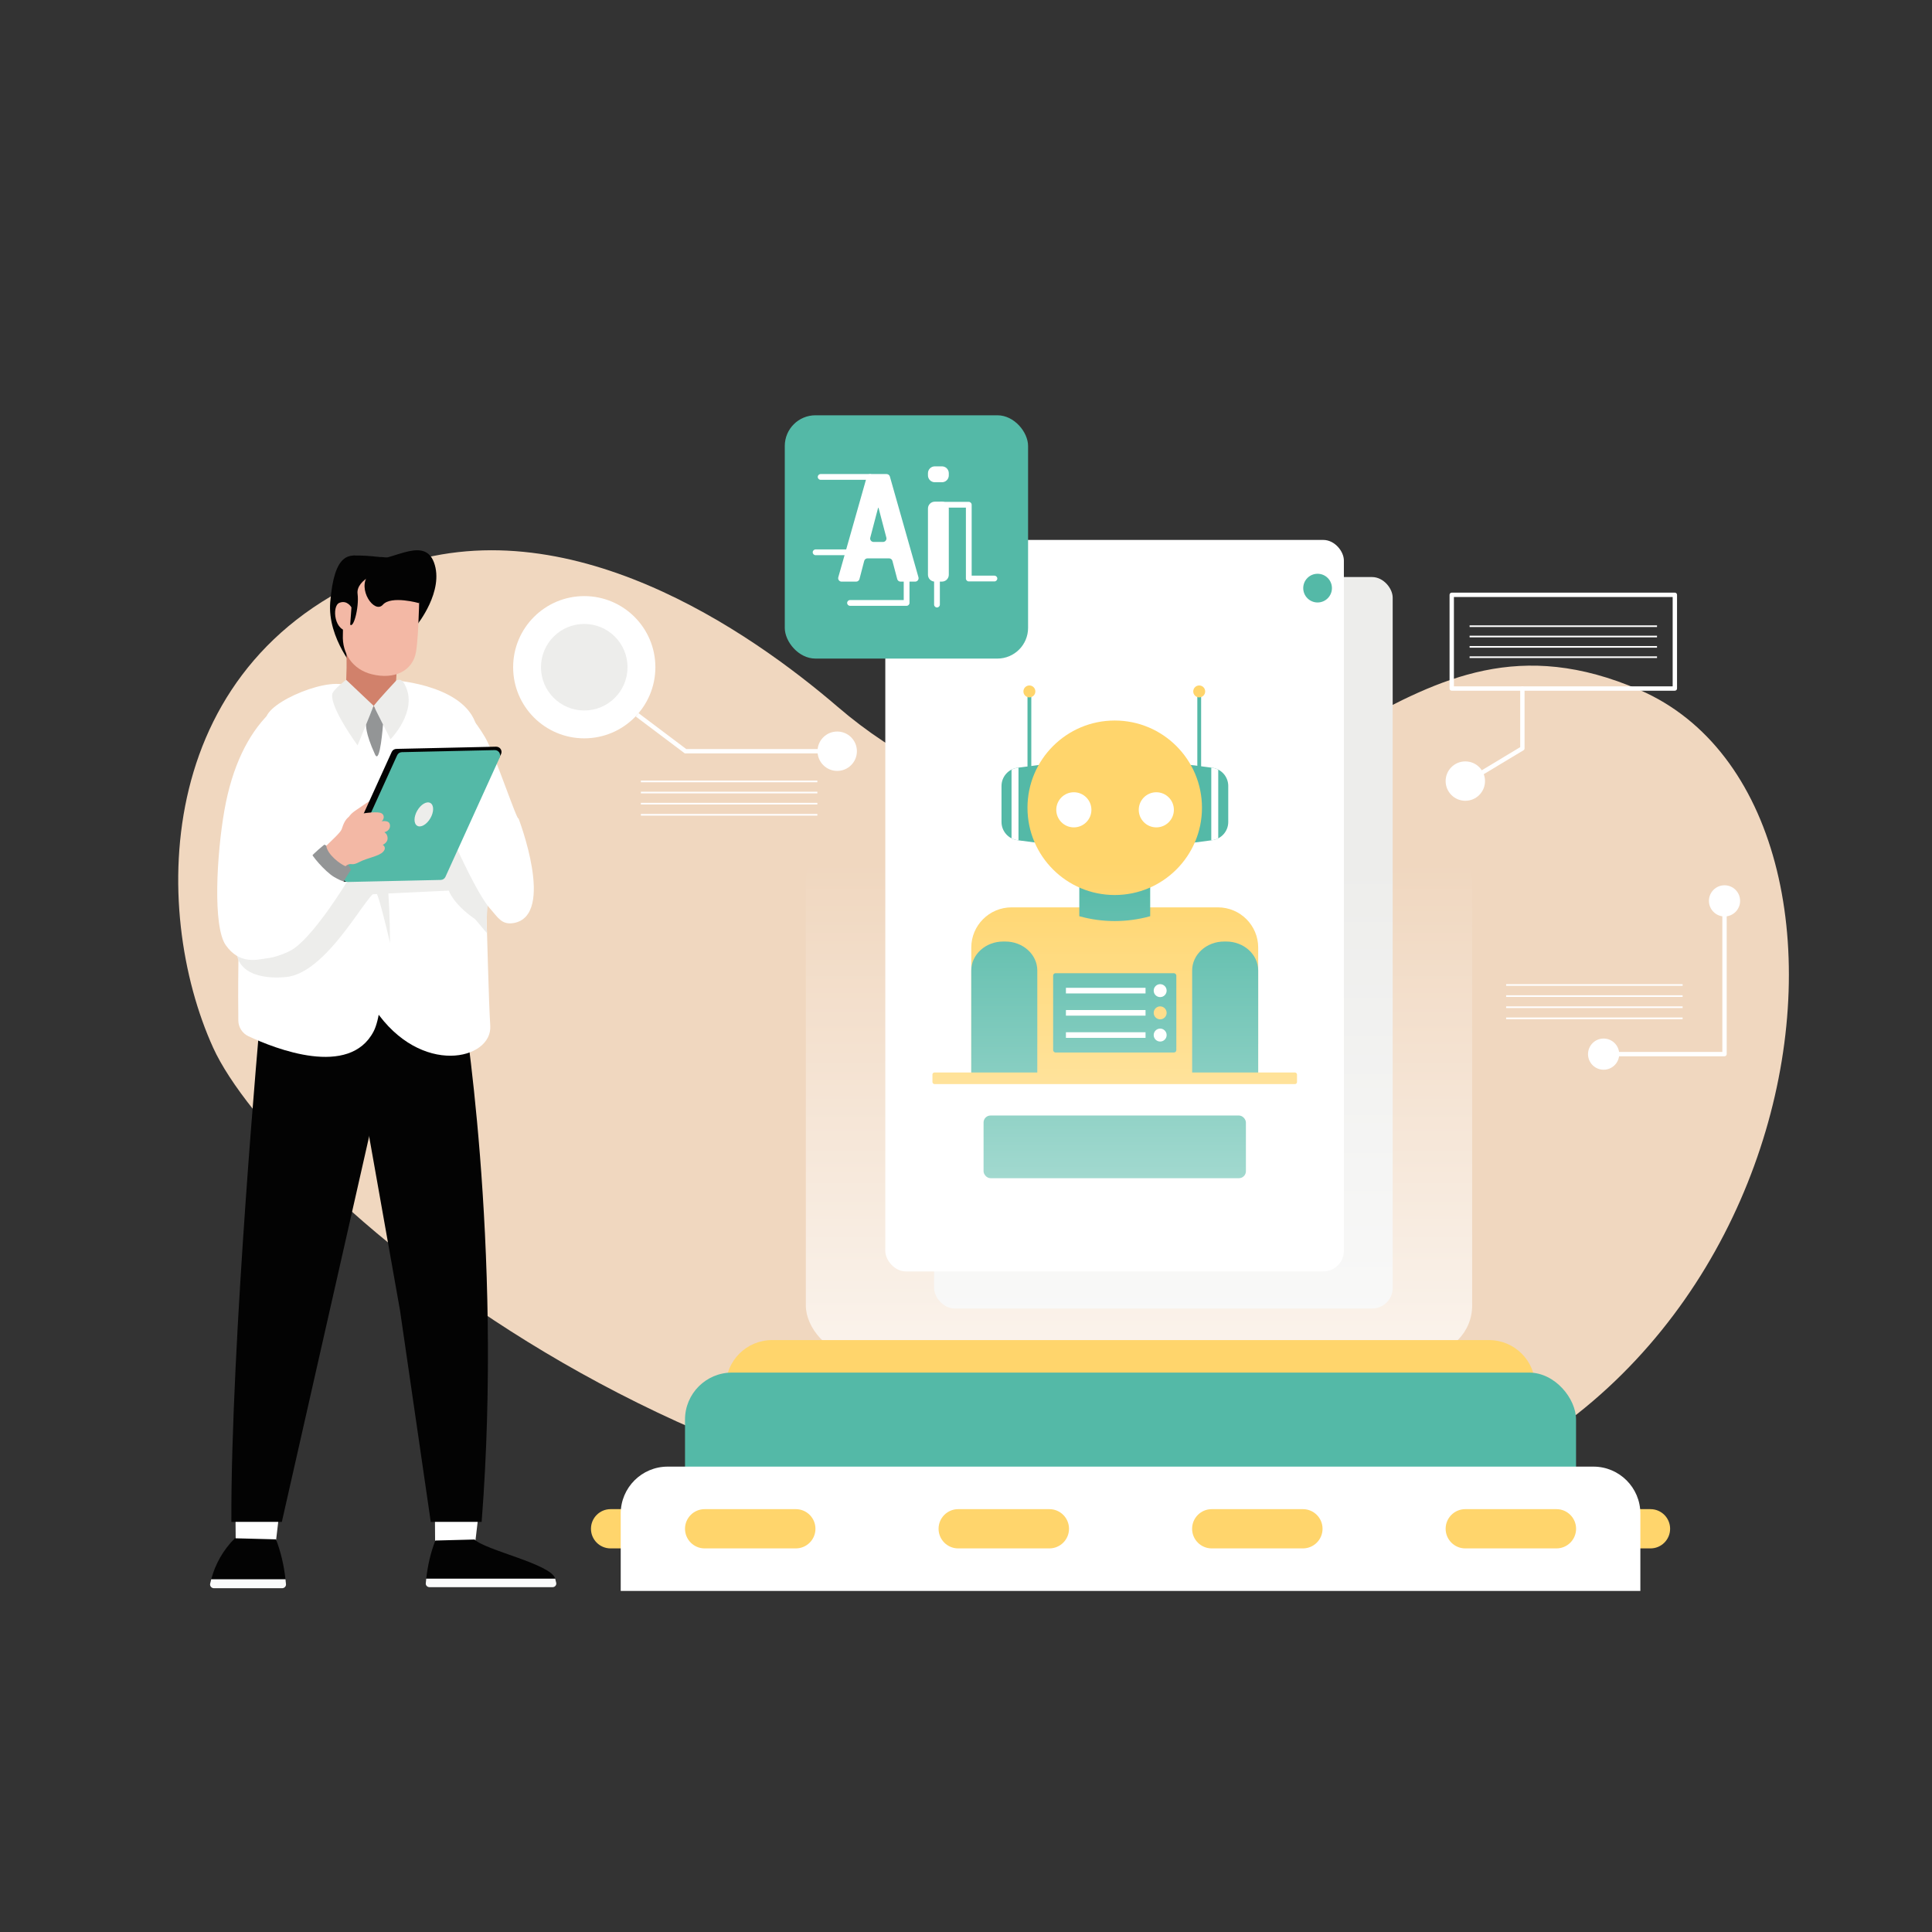 <?xml version="1.0" encoding="UTF-8"?>
<svg xmlns="http://www.w3.org/2000/svg" xmlns:xlink="http://www.w3.org/1999/xlink" viewBox="0 0 1000 1000">
  <rect x="0" y="0" width="1000" height="1000" fill="#333333" stroke="none"/>
  <defs>
    <style>
      .cls-1 {
        fill: url(#linear-gradient);
      }

      .cls-1, .cls-2, .cls-3, .cls-4, .cls-5, .cls-6, .cls-7, .cls-8, .cls-9, .cls-10, .cls-11, .cls-12, .cls-13 {
        stroke-width: 0px;
      }

      .cls-2 {
        fill: #f0d7bf;
      }

      .cls-3 {
        fill: #939596;
      }

      .cls-4 {
        fill: #030303;
      }

      .cls-5 {
        fill: #a8daea;
      }

      .cls-6 {
        fill: #ffd56c;
      }

      .cls-7 {
        fill: #fff;
      }

      .cls-8 {
        fill: #54b9a7;
      }

      .cls-9 {
        fill: #f9f8f3;
      }

      .cls-10 {
        fill: #f3b8a5;
      }

      .cls-11 {
        fill: #d1816b;
      }

      .cls-12 {
        fill: #fafbfb;
      }

      .cls-13 {
        fill: #ededeb;
      }
    </style>
    <linearGradient id="linear-gradient" x1="589.54" y1="446.94" x2="589.54" y2="805.96" gradientUnits="userSpaceOnUse">
      <stop offset="0" stop-color="#fff" stop-opacity="0"/>
      <stop offset="1" stop-color="#fff"/>
    </linearGradient>
  </defs>
  <g id="Layer_2" data-name="Layer 2">
    <path class="cls-2" d="m536.16,415.34c-37.08-6.23-72.22-23.41-102.54-49.46-45.29-38.91-140.08-105.12-230.49-72.14-124.71,45.49-125.27,177.09-92.79,248.57,32.49,71.49,262.85,280.82,561.49,247.51,267.24-29.81,319.32-370.98,176.79-432.72-123.62-53.55-165.79,82.88-312.46,58.24Z"/>
  </g>
  <g id="Layer_1" data-name="Layer 1">
    <g>
      <rect class="cls-13" x="483.49" y="298.68" width="237.36" height="378.63" rx="10.66" ry="10.66"/>
      <rect class="cls-7" x="458.23" y="279.47" width="237.36" height="378.63" rx="10.66" ry="10.66"/>
      <rect class="cls-8" x="509.09" y="577.39" width="135.79" height="32.44" rx="3.61" ry="3.61"/>
      <g>
        <path class="cls-6" d="m523.55,469.65h106.87c11.49,0,20.82,9.33,20.82,20.82v66.52c0,1.94-1.57,3.51-3.51,3.51h-141.49c-1.94,0-3.51-1.57-3.51-3.51v-66.52c0-11.49,9.33-20.82,20.82-20.82Z"/>
        <rect class="cls-8" x="545.1" y="503.72" width="63.77" height="41.06" rx="1.25" ry="1.25"/>
        <g>
          <rect class="cls-7" x="551.72" y="511.29" width="41.21" height="2.91"/>
          <path class="cls-7" d="m603.85,512.75c0,1.85-1.5,3.35-3.35,3.35s-3.35-1.5-3.35-3.35,1.5-3.35,3.35-3.35,3.35,1.5,3.35,3.35Z"/>
        </g>
        <g>
          <rect class="cls-7" x="551.72" y="522.79" width="41.21" height="2.91"/>
          <path class="cls-6" d="m603.85,524.25c0,1.85-1.5,3.35-3.35,3.35s-3.35-1.5-3.35-3.35,1.5-3.35,3.35-3.35,3.35,1.5,3.35,3.35Z"/>
        </g>
        <g>
          <rect class="cls-7" x="551.72" y="534.29" width="41.21" height="2.91"/>
          <path class="cls-7" d="m603.85,535.75c0,1.85-1.5,3.35-3.35,3.35s-3.35-1.5-3.35-3.35,1.5-3.35,3.35-3.35,3.35,1.5,3.35,3.35Z"/>
        </g>
      </g>
      <path class="cls-8" d="m595.33,474.23l-.32.09c-11.8,3.23-24.25,3.23-36.04,0l-.32-.09v-22.5h36.69v22.5Z"/>
      <g>
        <g>
          <path class="cls-8" d="m526.66,434.89l12.91,1.69v-40.87l-12.91,1.68c-4.74.62-8.28,4.65-8.28,9.43v18.63c0,4.78,3.54,8.81,8.28,9.43Z"/>
          <path class="cls-7" d="m523.57,433.91c.95.49,1.98.83,3.09.98l.51.07v-37.63l-.51.07c-1.11.15-2.14.49-3.09.98v35.54Z"/>
        </g>
        <g>
          <rect class="cls-8" x="619.73" y="360.62" width="1.97" height="50.45"/>
          <path class="cls-6" d="m623.8,357.88c0,1.71-1.39,3.09-3.09,3.09s-3.09-1.39-3.09-3.09,1.39-3.09,3.09-3.09,3.09,1.39,3.09,3.09Z"/>
          <rect class="cls-8" x="531.83" y="360.62" width="1.97" height="50.45"/>
          <path class="cls-6" d="m535.9,357.88c0,1.71-1.39,3.09-3.09,3.09s-3.09-1.39-3.09-3.09,1.39-3.09,3.09-3.09,3.09,1.39,3.09,3.09Z"/>
          <path class="cls-8" d="m627.46,434.89l-12.91,1.69v-40.87l12.91,1.68c4.74.62,8.28,4.65,8.28,9.43v18.63c0,4.78-3.54,8.81-8.28,9.43Z"/>
          <path class="cls-7" d="m630.56,433.91c-.95.49-1.98.83-3.09.98l-.51.07v-37.63l.51.07c1.11.15,2.14.49,3.09.98v35.54Z"/>
        </g>
      </g>
      <circle class="cls-6" cx="576.98" cy="418.1" r="45.16"/>
      <circle class="cls-7" cx="555.82" cy="419.16" r="9.09"/>
      <circle class="cls-7" cx="598.51" cy="419.16" r="9.09"/>
      <path class="cls-8" d="m651.24,540.39v-38.05c0-8.29-7.41-15.01-16.56-15.01h-1.07c-9.14,0-16.56,6.72-16.56,15.01v55.78h34.18s0-18.82,0-17.73Z"/>
      <path class="cls-8" d="m536.91,540.39v-38.05c0-8.29-7.41-15.01-16.56-15.01h-1.07c-9.14,0-16.56,6.72-16.56,15.01v55.78h34.18s0-18.82,0-17.73Z"/>
      <rect class="cls-6" x="482.63" y="555.12" width="188.7" height="6" rx="1.05" ry="1.05"/>
    </g>
    <g>
      <g>
        <g>
          <g>
            <g>
              <path class="cls-4" d="m239.13,516.49c-55.23,5.8-54.41,35.96-54.41,35.96l22.31,125.73,15.93,109.55h26.34c11.22-144-10.16-271.25-10.16-271.25Z"/>
              <path class="cls-4" d="m199.56,550.72s24.56-15.03,27.44-28.17l-92.22,3.13s-15.41,169.79-15.02,262.05h26.12s53.68-237.01,53.68-237.01Z"/>
              <path class="cls-7" d="m121.92,787.73c.01,3.43.04,6.77.08,9.96h20.84s1.17-9.96,1.17-9.96h-22.09Z"/>
              <path class="cls-7" d="m225.14,787.73c0,3.43.03,6.77.07,9.96h20.85s1.17-9.96,1.17-9.96h-22.09Z"/>
            </g>
            <g>
              <path class="cls-4" d="m142.85,796.77l-21.29-.56c-5.93,5.9-10.16,13.32-12.23,21.24h38.44c-.77-7.06-2.36-14-4.91-20.68Z"/>
              <path class="cls-12" d="m109.33,817.44c-.2.76-.41,1.52-.56,2.29-.25,1.21.7,2.33,1.98,2.33h35.25c1.17,0,2.12-.95,2.03-2.07-.07-.85-.16-1.7-.26-2.55h-38.44Z"/>
            </g>
            <g>
              <path class="cls-4" d="m225.32,797.38l20.32-.53c5.66,5.62,39.76,12.7,41.73,20.26h-66.75c.74-6.73,2.25-13.36,4.7-19.73Z"/>
              <path class="cls-12" d="m287.37,817.11c.19.73.39,1.45.53,2.18.24,1.15-.66,2.23-1.89,2.23h-63.69c-1.12,0-2.02-.91-1.94-1.97.07-.81.15-1.63.24-2.44h66.75Z"/>
            </g>
          </g>
          <path class="cls-5" d="m180.42,354.79c-2,.29-6.24,3.01-6.34,5.03-.33,6.33,11.84,11.59,23,10.7,11.16-.89,11.17-6.95,9.07-9.96-2.17-3.12-7.13-8.47-25.73-5.77Z"/>
          <path class="cls-7" d="m182.07,357.4c10.21,23.69,23.25,153.36,11.34,176.39-12.53,24.23-50.92,9.07-64.84,2.55-3.15-1.47-5.17-4.63-5.21-8.1-.3-24.14-.48-120.34,14.56-157.4,4.02-9.89,39.93-23.24,44.16-13.43Z"/>
          <path class="cls-7" d="m204.41,352.17s38.91,2.53,42.7,25.81c3.78,23.29,4.99,126.99,6.65,152.94,1.13,17.68-36.01,26.5-59.65-8.37-11.04-16.29-16.82-70.69-18.57-86.19-5.52-48.69,28.88-84.18,28.88-84.18Z"/>
          <path class="cls-10" d="m179.6,424.45c1.93-3.72,3.58-4.28,7.72-7.18,4.14-2.9,5.79-4.14,6.62-1.93.83,2.21-1.65,4.55-3.86,6.48-2.21,1.93.14,4.42-3.17,5.38-3.31.97-7.31-2.76-7.31-2.76Z"/>
          <path class="cls-9" d="m216.25,421.46c-1.66,2.47-1.6,5.4.12,6.56,1.73,1.16,4.47.1,6.12-2.37,1.66-2.47,1.6-5.41-.12-6.56-1.73-1.16-4.47-.1-6.13,2.37Z"/>
          <path class="cls-13" d="m233.25,434.2l20.58,11.52c1.02,11.63-2.81,24.46-1.74,37.17-.65-.29-5.67-6.78-6.34-7.25-11.31-7.83-13.45-14.67-13.45-14.67l-52.07,2.49c-.96-4.2,6.72-9.2,5.95-12.94l47.06-16.33Z"/>
          <path class="cls-7" d="m265.98,477.74c-6.42,1.19-8.41-3.15-12.34-7.48-8.89-9.77-30.65-59.96-33.32-71.96-2.67-12,1.03-22.27,2.14-25.9,3.6-11.82,7.67-12,7.67-12,0,0,10.02,2.76,20.92,21.16,4.97,8.39,16.76,44.02,17.32,42.01,0,0,19.35,50.13-2.39,54.18Z"/>
          <path class="cls-4" d="m215.84,323.44s14.26-17.6,8.77-32.35c-5.49-14.74-24.24,1.6-34.11-1.96-9.87-3.56-17.44-3.05-19.57,22.5-1.58,18.98,13.75,35.92,13.75,35.92l31.17-24.12Z"/>
          <path class="cls-11" d="m205.62,342.16l-1.45,25.13s-8.37.88-25.84-3.15c0,0,2.33-22.14.15-36.39,0,0,.23,2.35,3.09,2.45,0,0,4.05,14.49,24.05,11.97Z"/>
          <path class="cls-10" d="m192.45,348.99c11.63,2.9,21.25-1.67,22.9-11.69.4-2.41.71-5.92.94-9.58,0-.04,0-.08,0-.11.05-.78.09-1.57.14-2.35.03-.57.06-1.14.09-1.7.33-6.53.45-12.46.45-12.46-.85-16.32-16.61-23.19-29.8-17.69-13.18,5.5-9.25,25.5-9.7,35.16-.46,9.65,5.01,17.95,14.98,20.43Z"/>
          <path class="cls-4" d="m216.91,312.19h0c.57-3.35,1.25-9.58-3.79-16.16-7.54-9.83-24.14-10.34-31.33-1.25-7.19,9.09-4.46,17.54-4.46,17.54,0,0,2.61,1.13,3.58,6.42,0,0-1.58-.37-.19,3.6,1.83,5.22,5.32-7.81,4.36-15-.95-7.19,12.02-13.52,20.43-11.39,8.41,2.13,10.65,10.04,10.65,10.04,0,0,.77,2.9.75,6.19Z"/>
          <path class="cls-13" d="m171.93,359.42c.28-2.36,7.23-7.56,7.23-7.56l14.26,13.49-8.33,20.46s-14.02-19.08-13.15-26.39Z"/>
          <path class="cls-13" d="m193.42,365.35l8.69,17.3s14.43-14.53,7.57-27.98c0,0-1.65-4.24-4.67-2.32,0,0-8.05,8.54-11.58,12.99Z"/>
          <path class="cls-13" d="m147.18,475.58s3.67-6.3,9.06-14.24l31.39-21.65,8.39-5.5c.17.31.34.64.5.99,3.49,7.52,5.16,27.74,5.37,52.89-2.34-9.97-5.47-22.64-6.93-25.7-2.49-5.22-24.09,40.92-46.67,43.31-1.38.15-22.89,2.77-25.79-11.64,3.5-30.95,24.69-18.46,24.69-18.46Z"/>
          <g>
            <path class="cls-4" d="m174.95,456.15l.04.02c.47.28,1.02.42,1.57.39l48.89-2.78c.98-.05,1.85-.63,2.29-1.49l31.55-61.86c.64-1.27.19-2.82-1.02-3.55h0c-.44-.27-.96-.4-1.47-.4l-51.64,1.14c-1.05.02-1.99.64-2.42,1.6l-28.85,63.47c-.57,1.26-.11,2.74,1.07,3.46Z"/>
            <path class="cls-8" d="m180.05,456.51l48.09-1.06c1.04-.02,1.99-.64,2.42-1.6l28.06-61.73c.83-1.83-.53-3.9-2.54-3.86l-48.09,1.06c-1.05.02-1.99.64-2.42,1.6l-28.06,61.72c-.83,1.83.54,3.9,2.54,3.85Z"/>
          </g>
          <path class="cls-3" d="m167.88,437.17c.55-.03,10.66,7.03,13.19,11.75.25.46.41.92.52,1.38-1.36,2-2.64,4.05-3.86,6.14-1.95-.07-5.08-.71-8.58-3.56-3.83-3.13-7.51-6.38-8.57-8.88,1.52-2.21,7.3-6.82,7.3-6.82Z"/>
          <path class="cls-10" d="m180.14,447.51c-.69.28-.81.4-1.28.86-2.65-1.02-9.33-5.92-10-10.57,2.55-2.54,7.36-6.84,7.96-8.52.85-2.32,1.9-6.53,5.9-7.37,4-.84,11.16-1.89,13.9-1.26,2.74.63,2.32,3.58.85,4.42,0,0,2.74-.42,3.79.63,1.05,1.06,1.05,4.21-2.32,5.06,0,0,1.69.85,1.69,3.16s-2.53,3.38-2.53,3.38c0,0,2.32,1.26.21,3.58-2.1,2.32-8.21,3.16-12.21,5.26-4,2.11-3.85.54-5.95,1.38Z"/>
          <path class="cls-3" d="m189.5,374.96s-.66,4.06,4.61,15.54c2.63,5.73,4.13-15.54,4.13-15.54l-4.83-9.61-3.91,9.61Z"/>
        </g>
        <path class="cls-7" d="m139.29,369.37c-10.85,10.68-19.18,27.43-23.16,50.18-3.98,22.74-6.09,60.02.74,69.69,6.82,9.67,15.78,8.37,24.45,5.69,8.67-2.68,10.24-22.74,10.24-22.74,0,0,.65-41.11,3.98-53.45,7.8-28.84-16.24-49.36-16.24-49.36Z"/>
        <path class="cls-7" d="m160.95,441.02c-.24,1.19,7.15,10.01,11.91,12.86,4.77,2.86,6.67,2.62,6.67,2.62,0,0-18.35,30.26-29.55,35.74-11.19,5.48-21.74,5.77-24.6-2.33-2.86-8.1-4.84-19.37-4.84-19.37,0,0,12.14-7.93,19.37-14.26,8.61-7.53,21.04-15.27,21.04-15.27Z"/>
        <ellipse class="cls-13" cx="219.37" cy="421.53" rx="6.81" ry="3.93" transform="translate(-255.37 400.75) rotate(-60)"/>
      </g>
      <path class="cls-10" d="m181.9,314.38s-2.21-4.02-6.27-2.34c-4.07,1.68-2.55,15.7,5.41,14.31l.87-11.97Z"/>
      <path class="cls-4" d="m182.66,287.57s45.35-1.96,34.25,24.62c0,0-14.37-4.12-18.75.82-4.37,4.94-13.45-8.16-7.52-15.46,5.94-7.3-7.96,7.53-7.99-9.98Z"/>
    </g>
    <rect class="cls-1" x="417.1" y="431.1" width="344.88" height="269.78" rx="25.09" ry="25.09"/>
    <g>
      <path class="cls-6" d="m375.67,717.59h0c0,13.24,10.73,23.97,23.97,23.97h371.05c13.24,0,23.97-10.73,23.97-23.97h0c0-13.24-10.73-23.97-23.97-23.97h-371.05c-13.24,0-23.97,10.73-23.97,23.97Z"/>
      <path class="cls-6" d="m305.88,791.29h0c0,5.61,4.55,10.16,10.16,10.16h538.25c5.61,0,10.16-4.55,10.16-10.16h0c0-5.61-4.55-10.16-10.16-10.16H316.04c-5.61,0-10.16,4.55-10.16,10.16Z"/>
      <rect class="cls-8" x="354.56" y="710.45" width="461.2" height="97.34" rx="24.32" ry="24.32"/>
      <path class="cls-7" d="m321.28,783.44v40.03h527.77v-40.03c0-13.43-10.89-24.32-24.32-24.32h-479.13c-13.43,0-24.32,10.89-24.32,24.32Z"/>
      <path class="cls-6" d="m354.56,791.29h0c0,5.61,4.55,10.16,10.16,10.16h47.2c5.61,0,10.16-4.55,10.16-10.16h0c0-5.61-4.55-10.16-10.16-10.16h-47.2c-5.61,0-10.16,4.55-10.16,10.16Z"/>
      <path class="cls-6" d="m485.8,791.29h0c0,5.61,4.55,10.16,10.16,10.16h47.2c5.61,0,10.16-4.55,10.16-10.16h0c0-5.61-4.55-10.16-10.16-10.16h-47.2c-5.61,0-10.16,4.55-10.16,10.16Z"/>
      <path class="cls-6" d="m617.03,791.29h0c0,5.61,4.55,10.16,10.16,10.16h47.2c5.61,0,10.16-4.55,10.16-10.16h0c0-5.61-4.55-10.16-10.16-10.16h-47.2c-5.61,0-10.16,4.55-10.16,10.16Z"/>
      <path class="cls-6" d="m748.26,791.29h0c0,5.61,4.55,10.16,10.16,10.16h47.2c5.61,0,10.16-4.55,10.16-10.16h0c0-5.61-4.55-10.16-10.16-10.16h-47.2c-5.61,0-10.16,4.55-10.16,10.16Z"/>
    </g>
    <circle class="cls-8" cx="681.98" cy="304.41" r="7.43"/>
    <rect class="cls-8" x="406.2" y="214.95" width="125.93" height="125.93" rx="15.89" ry="15.89"/>
    <g>
      <g>
        <path class="cls-7" d="m460.21,289h-11.18c-.81,0-1.51.55-1.72,1.33l-2.45,9.39c-.2.78-.91,1.33-1.72,1.33h-7.53c-1.18,0-2.03-1.12-1.71-2.26l14.79-52.13c.22-.76.91-1.29,1.71-1.29h8.49c.79,0,1.49.53,1.71,1.29l14.79,52.13c.32,1.13-.53,2.26-1.71,2.26h-7.57c-.81,0-1.51-.54-1.71-1.32l-2.48-9.4c-.21-.78-.91-1.32-1.71-1.32Zm-8.04-8.49h4.89c1.16,0,2.01-1.1,1.72-2.22l-4.05-15.44h-.23l-4.05,15.44c-.29,1.12.55,2.22,1.72,2.22Z"/>
        <path class="cls-7" d="m487.55,249.61h-3.69c-1.96,0-3.55-1.59-3.55-3.55v-1.13c0-1.96,1.59-3.55,3.55-3.55h3.69c1.96,0,3.55,1.59,3.55,3.55v1.13c0,1.96-1.59,3.55-3.55,3.55Zm0,51.43h-3.69c-1.96,0-3.55-1.59-3.55-3.55v-34.28c0-1.96,1.59-3.55,3.55-3.55h3.69c1.96,0,3.55,1.59,3.55,3.55v34.28c0,1.96-1.59,3.55-3.55,3.55Z"/>
      </g>
      <path class="cls-7" d="m514.71,300.94h-13.27c-.82,0-1.49-.67-1.49-1.49v-36.7h-12.75c-.82,0-1.49-.67-1.49-1.49s.67-1.49,1.49-1.49h14.24c.82,0,1.49.67,1.49,1.49v36.7h11.78c.82,0,1.49.67,1.49,1.49s-.67,1.49-1.49,1.49Z"/>
      <path class="cls-7" d="m442.7,287.36h-20.55c-.82,0-1.49-.67-1.49-1.49s.67-1.49,1.49-1.49h20.55c.82,0,1.49.67,1.49,1.49s-.67,1.49-1.49,1.49Z"/>
      <path class="cls-7" d="m469.26,313.57h-29.29c-.82,0-1.49-.67-1.49-1.49s.67-1.49,1.49-1.49h27.8v-19.55c0-.82.67-1.49,1.49-1.49s1.49.67,1.49,1.49v21.04c0,.82-.67,1.49-1.49,1.49Z"/>
      <path class="cls-7" d="m484.98,314.43c-.82,0-1.49-.67-1.49-1.49v-23.79c0-.82.67-1.49,1.49-1.49s1.49.67,1.49,1.49v23.79c0,.82-.67,1.49-1.49,1.49Z"/>
      <path class="cls-7" d="m450.28,248.35h-25.52c-.82,0-1.49-.67-1.49-1.49s.67-1.49,1.49-1.49h25.52c.82,0,1.49.67,1.49,1.49s-.67,1.49-1.49,1.49Z"/>
    </g>
    <g>
      <path class="cls-7" d="m838.1,545.62c0,4.46-3.62,8.07-8.07,8.07s-8.07-3.61-8.07-8.07,3.61-8.07,8.07-8.07,8.07,3.61,8.07,8.07Z"/>
      <path class="cls-7" d="m900.68,466.29c0,4.46-3.61,8.07-8.07,8.07s-8.07-3.62-8.07-8.07,3.61-8.07,8.07-8.07,8.07,3.61,8.07,8.07Z"/>
      <g>
        <rect class="cls-7" x="779.57" y="526.67" width="91.35" height=".85"/>
        <rect class="cls-7" x="779.57" y="520.91" width="91.35" height=".85"/>
        <rect class="cls-7" x="779.57" y="515.16" width="91.35" height=".85"/>
        <rect class="cls-7" x="779.57" y="509.4" width="91.35" height=".85"/>
      </g>
      <path class="cls-7" d="m892.61,546.74h-58.54c-.62,0-1.13-.5-1.13-1.13s.5-1.13,1.13-1.13h57.41v-74.82c0-.62.5-1.13,1.13-1.13s1.13.5,1.13,1.13v75.94c0,.62-.5,1.13-1.13,1.13Z"/>
    </g>
    <g>
      <path class="cls-7" d="m748.26,404.29c0,5.63,4.56,10.19,10.19,10.19s10.19-4.56,10.19-10.19-4.56-10.19-10.19-10.19-10.19,4.56-10.19,10.19Z"/>
      <path class="cls-7" d="m750.29,356.38v-48.5c0-.62.5-1.13,1.13-1.13h115.48c.62,0,1.13.5,1.13,1.13v48.5c0,.62-.5,1.13-1.13,1.13h-115.48c-.62,0-1.13-.5-1.13-1.13Zm115.48-47.37h-113.23s0,46.24,0,46.24h113.23s0-46.24,0-46.24Z"/>
      <path class="cls-7" d="m755.12,408.27c.2,0,.4-.05.58-.16l32.86-19.78c.34-.2.55-.57.55-.97v-30.98c0-.62-.5-1.13-1.13-1.13s-1.13.5-1.13,1.13v30.34s-32.31,19.46-32.31,19.46c-.53.32-.71,1.01-.38,1.55.21.35.58.55.97.55Z"/>
      <rect class="cls-7" x="760.66" y="323.69" width="97.01" height=".85"/>
      <rect class="cls-7" x="760.66" y="329.04" width="97.01" height=".85"/>
      <rect class="cls-7" x="760.66" y="334.39" width="97.01" height=".85"/>
      <rect class="cls-7" x="760.66" y="339.73" width="97.01" height=".85"/>
    </g>
    <g>
      <circle class="cls-7" cx="302.41" cy="345.35" r="36.81"/>
      <circle class="cls-13" cx="302.41" cy="345.35" r="22.4"/>
      <path class="cls-7" d="m423.15,388.83c0,5.63,4.56,10.19,10.19,10.19,5.63,0,10.19-4.56,10.19-10.19,0-5.63-4.56-10.19-10.19-10.19-5.63,0-10.19,4.56-10.19,10.19Z"/>
      <g>
        <rect class="cls-7" x="331.72" y="421.31" width="91.35" height=".85"/>
        <rect class="cls-7" x="331.72" y="415.55" width="91.35" height=".85"/>
        <rect class="cls-7" x="331.72" y="409.79" width="91.35" height=".85"/>
        <rect class="cls-7" x="331.72" y="404.04" width="91.35" height=".85"/>
      </g>
      <polygon class="cls-7" points="354.44 389.95 433.34 389.95 433.34 387.7 355.19 387.7 330.45 369.08 329.09 370.88 354.44 389.95"/>
    </g>
  </g>
</svg>